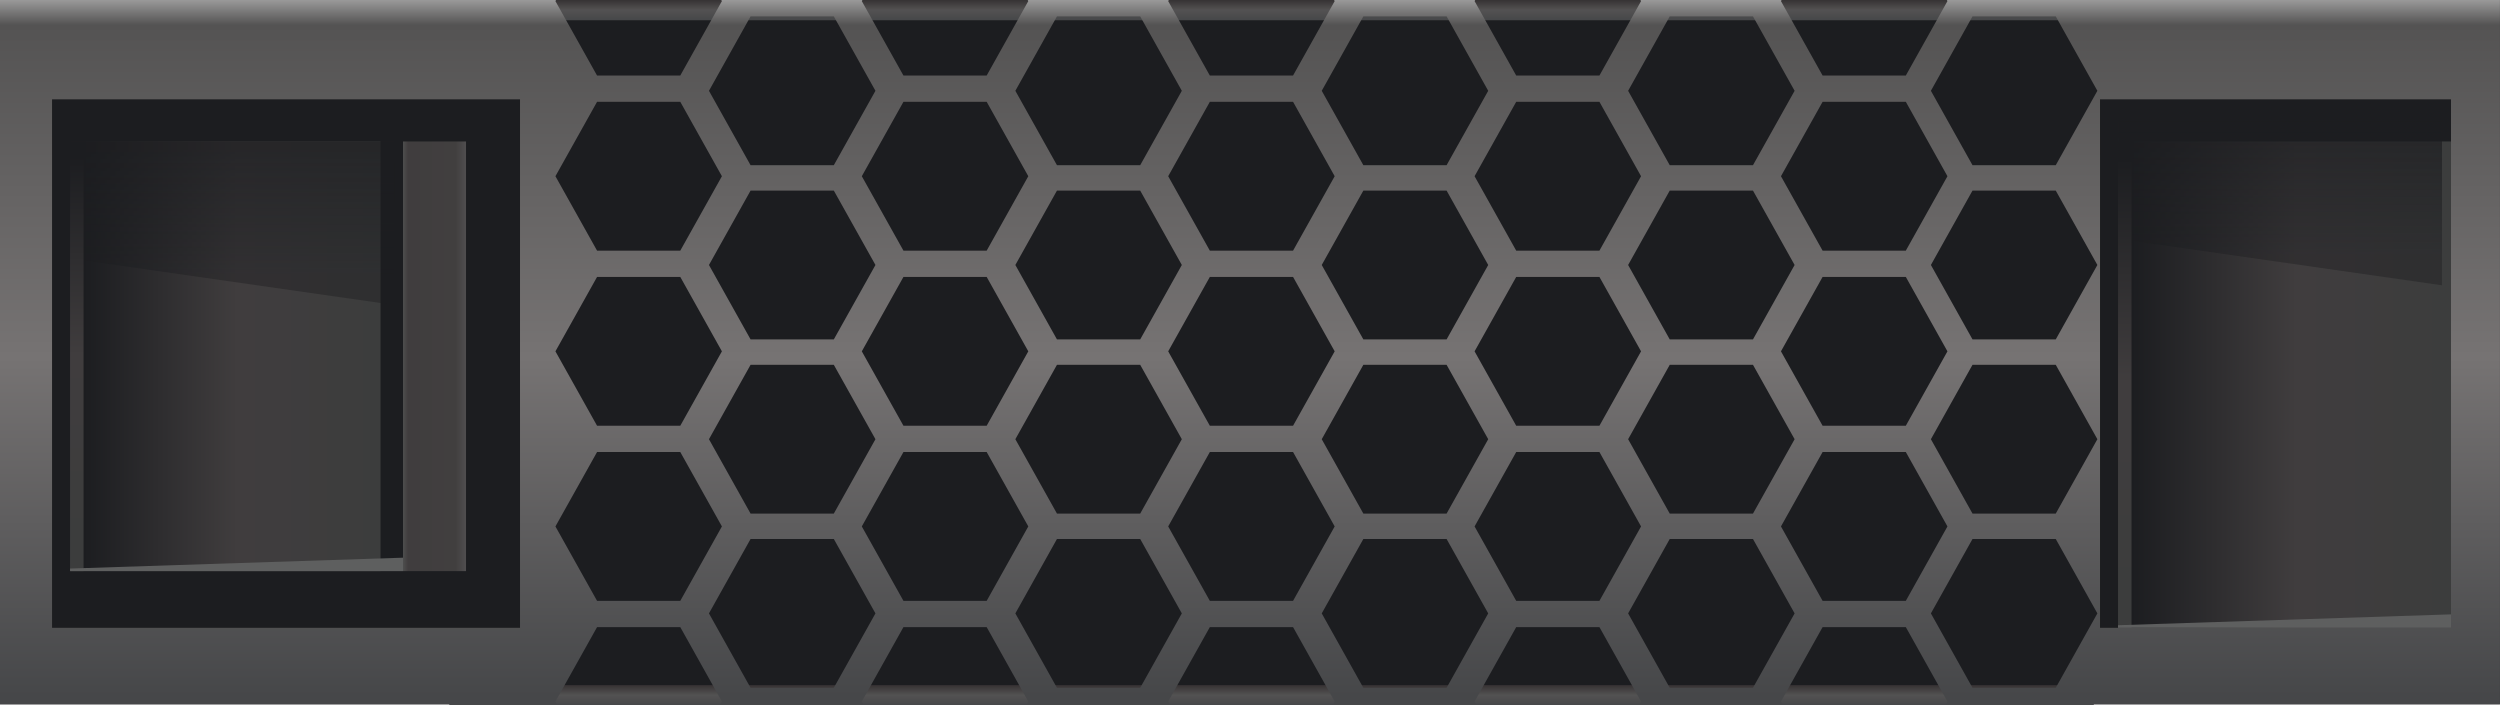 <?xml version="1.0" encoding="utf-8"?>
<!-- Generator: Adobe Illustrator 16.0.0, SVG Export Plug-In . SVG Version: 6.00 Build 0)  -->
<!DOCTYPE svg PUBLIC "-//W3C//DTD SVG 1.1//EN" "http://www.w3.org/Graphics/SVG/1.1/DTD/svg11.dtd">
<svg version="1.1" id="图层_1" xmlns="http://www.w3.org/2000/svg" xmlns:xlink="http://www.w3.org/1999/xlink" x="0px" y="0px"
	 width="277.8px" height="78.38px" viewBox="0 0 277.8 78.38" enable-background="new 0 0 277.8 78.38" xml:space="preserve">
<g>
	<rect fill="#1C1D20" width="277.795" height="78.26"/>
	<linearGradient id="SVGID_1_" gradientUnits="userSpaceOnUse" x1="141.294" y1="0" x2="141.294" y2="2.25">
		<stop  offset="0" style="stop-color:#363233"/>
		<stop  offset="0.493" style="stop-color:#535252"/>
		<stop  offset="1" style="stop-color:#464749"/>
	</linearGradient>
	<rect x="49.925" fill="url(#SVGID_1_)" width="182.737" height="2.25"/>
	<linearGradient id="SVGID_2_" gradientUnits="userSpaceOnUse" x1="141.294" y1="76.13" x2="141.294" y2="78.38">
		<stop  offset="0" style="stop-color:#363233"/>
		<stop  offset="0.493" style="stop-color:#535252"/>
		<stop  offset="1" style="stop-color:#464749"/>
	</linearGradient>
	<rect x="49.925" y="76.13" fill="url(#SVGID_2_)" width="182.737" height="2.25"/>
	<linearGradient id="SVGID_3_" gradientUnits="userSpaceOnUse" x1="138.897" y1="-0.649" x2="138.897" y2="77.354">
		<stop  offset="0" style="stop-color:#C9C9C9"/>
		<stop  offset="0" style="stop-color:#AAAAAA"/>
		<stop  offset="0.044" style="stop-color:#545353"/>
		<stop  offset="0.517" style="stop-color:#767373"/>
		<stop  offset="1" style="stop-color:#464749"/>
	</linearGradient>
	<path fill="url(#SVGID_3_)" d="M216.331,0l0.069,0.125l-4.625,8.268h-9.248l-4.626-8.268L197.972,0h-15.688l0.07,0.125
		l-4.625,8.268h-9.248l-4.626-8.268L163.925,0h-15.686l0.07,0.125l-4.625,8.268h-9.248l-4.627-8.268L129.88,0h-15.686l0.069,0.125
		l-4.624,8.268h-9.249l-4.626-8.268L95.835,0H80.147l0.07,0.125l-4.625,8.268h-9.248l-4.626-8.268L61.788,0H0v78.26h61.89
		l-0.171-0.306l4.626-8.268h9.248l4.625,8.268l-0.171,0.306h15.889l-0.171-0.306l4.626-8.268h9.249l4.624,8.268l-0.171,0.306h15.889
		l-0.172-0.306l4.627-8.268h9.248l4.625,8.268l-0.172,0.306h15.889l-0.171-0.306l4.626-8.268h9.248l4.625,8.268l-0.171,0.306h15.889
		l-0.171-0.306l4.626-8.268h9.248l4.625,8.268l-0.171,0.306h61.565V0H216.331z M211.775,11.313l4.625,8.269l-4.625,8.269h-9.248
		l-4.626-8.269l4.626-8.269H211.775z M92.653,40.537l4.627,8.268l-4.627,8.266h-9.249l-4.624-8.266l4.624-8.268H92.653z
		 M78.78,29.445l4.624-8.267h9.249l4.627,8.267l-4.627,8.27h-9.249L78.78,29.445z M95.765,39.041l4.626-8.268h9.249l4.624,8.268
		l-4.624,8.267h-9.249L95.765,39.041z M112.826,29.445l4.624-8.267h9.249l4.626,8.267l-4.626,8.27h-9.249L112.826,29.445z
		 M117.45,40.537h9.249l4.626,8.268l-4.626,8.266h-9.249l-4.624-8.266L117.45,40.537z M129.81,39.041l4.627-8.268h9.248l4.625,8.268
		l-4.625,8.267h-9.248L129.81,39.041z M146.872,29.445l4.624-8.267h9.249l4.625,8.267l-4.625,8.27h-9.249L146.872,29.445z
		 M151.496,40.537h9.249l4.625,8.268l-4.625,8.266h-9.249l-4.624-8.266L151.496,40.537z M163.855,39.041l4.626-8.268h9.248
		l4.625,8.268l-4.625,8.267h-9.248L163.855,39.041z M180.917,29.445l4.625-8.267h9.248l4.627,8.267l-4.627,8.27h-9.248
		L180.917,29.445z M185.542,40.537h9.248l4.627,8.268l-4.627,8.266h-9.248l-4.625-8.266L185.542,40.537z M197.901,39.041
		l4.626-8.268h9.248l4.625,8.268l-4.625,8.267h-9.248L197.901,39.041z M185.542,1.821h9.248l4.627,8.269l-4.627,8.268h-9.248
		l-4.625-8.268L185.542,1.821z M177.729,11.313l4.625,8.269l-4.625,8.269h-9.248l-4.626-8.269l4.626-8.269H177.729z M151.496,1.821
		h9.249l4.625,8.269l-4.625,8.268h-9.249l-4.624-8.268L151.496,1.821z M143.685,11.313l4.625,8.269l-4.625,8.269h-9.248
		l-4.627-8.269l4.627-8.269H143.685z M117.45,1.821h9.249l4.626,8.269l-4.626,8.268h-9.249l-4.624-8.268L117.45,1.821z
		 M109.64,11.313l4.624,8.269l-4.624,8.269h-9.249l-4.626-8.269l4.626-8.269H109.64z M83.404,1.821h9.249l4.627,8.269l-4.627,8.268
		h-9.249L78.78,10.09L83.404,1.821z M66.345,11.313h9.248l4.625,8.269l-4.625,8.269h-9.248l-4.626-8.269L66.345,11.313z
		 M66.345,30.773h9.248l4.625,8.268l-4.625,8.267h-9.248l-4.626-8.267L66.345,30.773z M66.345,66.766l-4.626-8.269l4.626-8.268
		h9.248l4.625,8.268l-4.625,8.269H66.345z M92.653,76.429h-9.249l-4.624-8.268l4.624-8.269h9.249l4.627,8.269L92.653,76.429z
		 M100.391,66.766l-4.626-8.269l4.626-8.268h9.249l4.624,8.268l-4.624,8.269H100.391z M126.699,76.429h-9.249l-4.624-8.268
		l4.624-8.269h9.249l4.626,8.269L126.699,76.429z M134.437,66.766l-4.627-8.269l4.627-8.268h9.248l4.625,8.268l-4.625,8.269H134.437
		z M160.745,76.429h-9.249l-4.624-8.268l4.624-8.269h9.249l4.625,8.269L160.745,76.429z M168.481,66.766l-4.626-8.269l4.626-8.268
		h9.248l4.625,8.268l-4.625,8.269H168.481z M194.79,76.429h-9.248l-4.625-8.268l4.625-8.269h9.248l4.627,8.269L194.79,76.429z
		 M202.527,66.766l-4.626-8.269l4.626-8.268h9.248l4.625,8.268l-4.625,8.269H202.527z M228.435,76.429h-9.25l-4.623-8.268
		l4.623-8.269h9.25l4.625,8.269L228.435,76.429z M228.435,57.07h-9.25l-4.623-8.266l4.623-8.268h9.25l4.625,8.268L228.435,57.07z
		 M228.435,37.715h-9.25l-4.623-8.27l4.623-8.267h9.25l4.625,8.267L228.435,37.715z M228.435,18.357h-9.25l-4.623-8.268l4.623-8.269
		h9.25l4.625,8.269L228.435,18.357z"/>
	<rect x="5.784" y="11.037" fill="#1C1D20" width="52" height="58.725"/>
	<linearGradient id="SVGID_4_" gradientUnits="userSpaceOnUse" x1="9.284" y1="39.592" x2="42.284" y2="39.592">
		<stop  offset="0" style="stop-color:#1C1D20"/>
		<stop  offset="0.517" style="stop-color:#403D3E"/>
		<stop  offset="1" style="stop-color:#3C3D3D"/>
	</linearGradient>
	<rect x="9.284" y="15.72" fill="url(#SVGID_4_)" width="33" height="47.744"/>
	<linearGradient id="SVGID_5_" gradientUnits="userSpaceOnUse" x1="25.784" y1="30.47" x2="25.784" y2="16.718">
		<stop  offset="0" style="stop-color:#1C1D20;stop-opacity:0.6"/>
		<stop  offset="1" style="stop-color:#1C1D20"/>
	</linearGradient>
	<polygon opacity="0.7" fill="url(#SVGID_5_)" points="43.784,33.887 7.784,28.721 7.784,15.72 43.784,15.72 	"/>
	<linearGradient id="SVGID_6_" gradientUnits="userSpaceOnUse" x1="8.534" y1="17.387" x2="8.534" y2="60.109">
		<stop  offset="0" style="stop-color:#1C1D20"/>
		<stop  offset="0.517" style="stop-color:#403D3E"/>
		<stop  offset="1" style="stop-color:#3C3D3D"/>
	</linearGradient>
	<rect x="7.784" y="15.72" fill="url(#SVGID_6_)" width="1.5" height="47.744"/>
	<polygon fill="#5E5F5F" points="44.784,63.464 7.784,63.464 7.784,63.178 44.784,61.97 	"/>
	<linearGradient id="SVGID_7_" gradientUnits="userSpaceOnUse" x1="44.784" y1="39.592" x2="51.784" y2="39.592">
		<stop  offset="0" style="stop-color:#4E4D4D"/>
		<stop  offset="0.084" style="stop-color:#403D3E"/>
		<stop  offset="0.837" style="stop-color:#413F3F"/>
		<stop  offset="1" style="stop-color:#504E4F"/>
	</linearGradient>
	<rect x="44.784" y="15.72" fill="url(#SVGID_7_)" width="7" height="47.744"/>
	<rect x="233.354" y="11.037" fill="#1C1D20" width="39" height="58.725"/>
	<linearGradient id="SVGID_8_" gradientUnits="userSpaceOnUse" x1="236.855" y1="42.74" x2="272.354" y2="42.74">
		<stop  offset="0" style="stop-color:#1C1D20"/>
		<stop  offset="0.517" style="stop-color:#403D3E"/>
		<stop  offset="1" style="stop-color:#3C3D3D"/>
	</linearGradient>
	<rect x="236.854" y="15.72" fill="url(#SVGID_8_)" width="35.5" height="54.042"/>
	<linearGradient id="SVGID_9_" gradientUnits="userSpaceOnUse" x1="253.355" y1="28.287" x2="253.355" y2="14.535">
		<stop  offset="0" style="stop-color:#1C1D20;stop-opacity:0.6"/>
		<stop  offset="1" style="stop-color:#1C1D20"/>
	</linearGradient>
	<polygon opacity="0.7" fill="url(#SVGID_9_)" points="271.354,31.704 235.354,26.538 235.354,13.537 271.354,13.537 	"/>
	<linearGradient id="SVGID_10_" gradientUnits="userSpaceOnUse" x1="236.105" y1="17.606" x2="236.105" y2="65.964">
		<stop  offset="0" style="stop-color:#1C1D20"/>
		<stop  offset="0.517" style="stop-color:#403D3E"/>
		<stop  offset="1" style="stop-color:#3C3D3D"/>
	</linearGradient>
	<rect x="235.354" y="15.72" fill="url(#SVGID_10_)" width="1.5" height="54.042"/>
	<polygon fill="#5E5F5F" points="272.354,69.762 235.354,69.762 235.354,69.476 272.354,68.268 	"/>
</g>
</svg>
